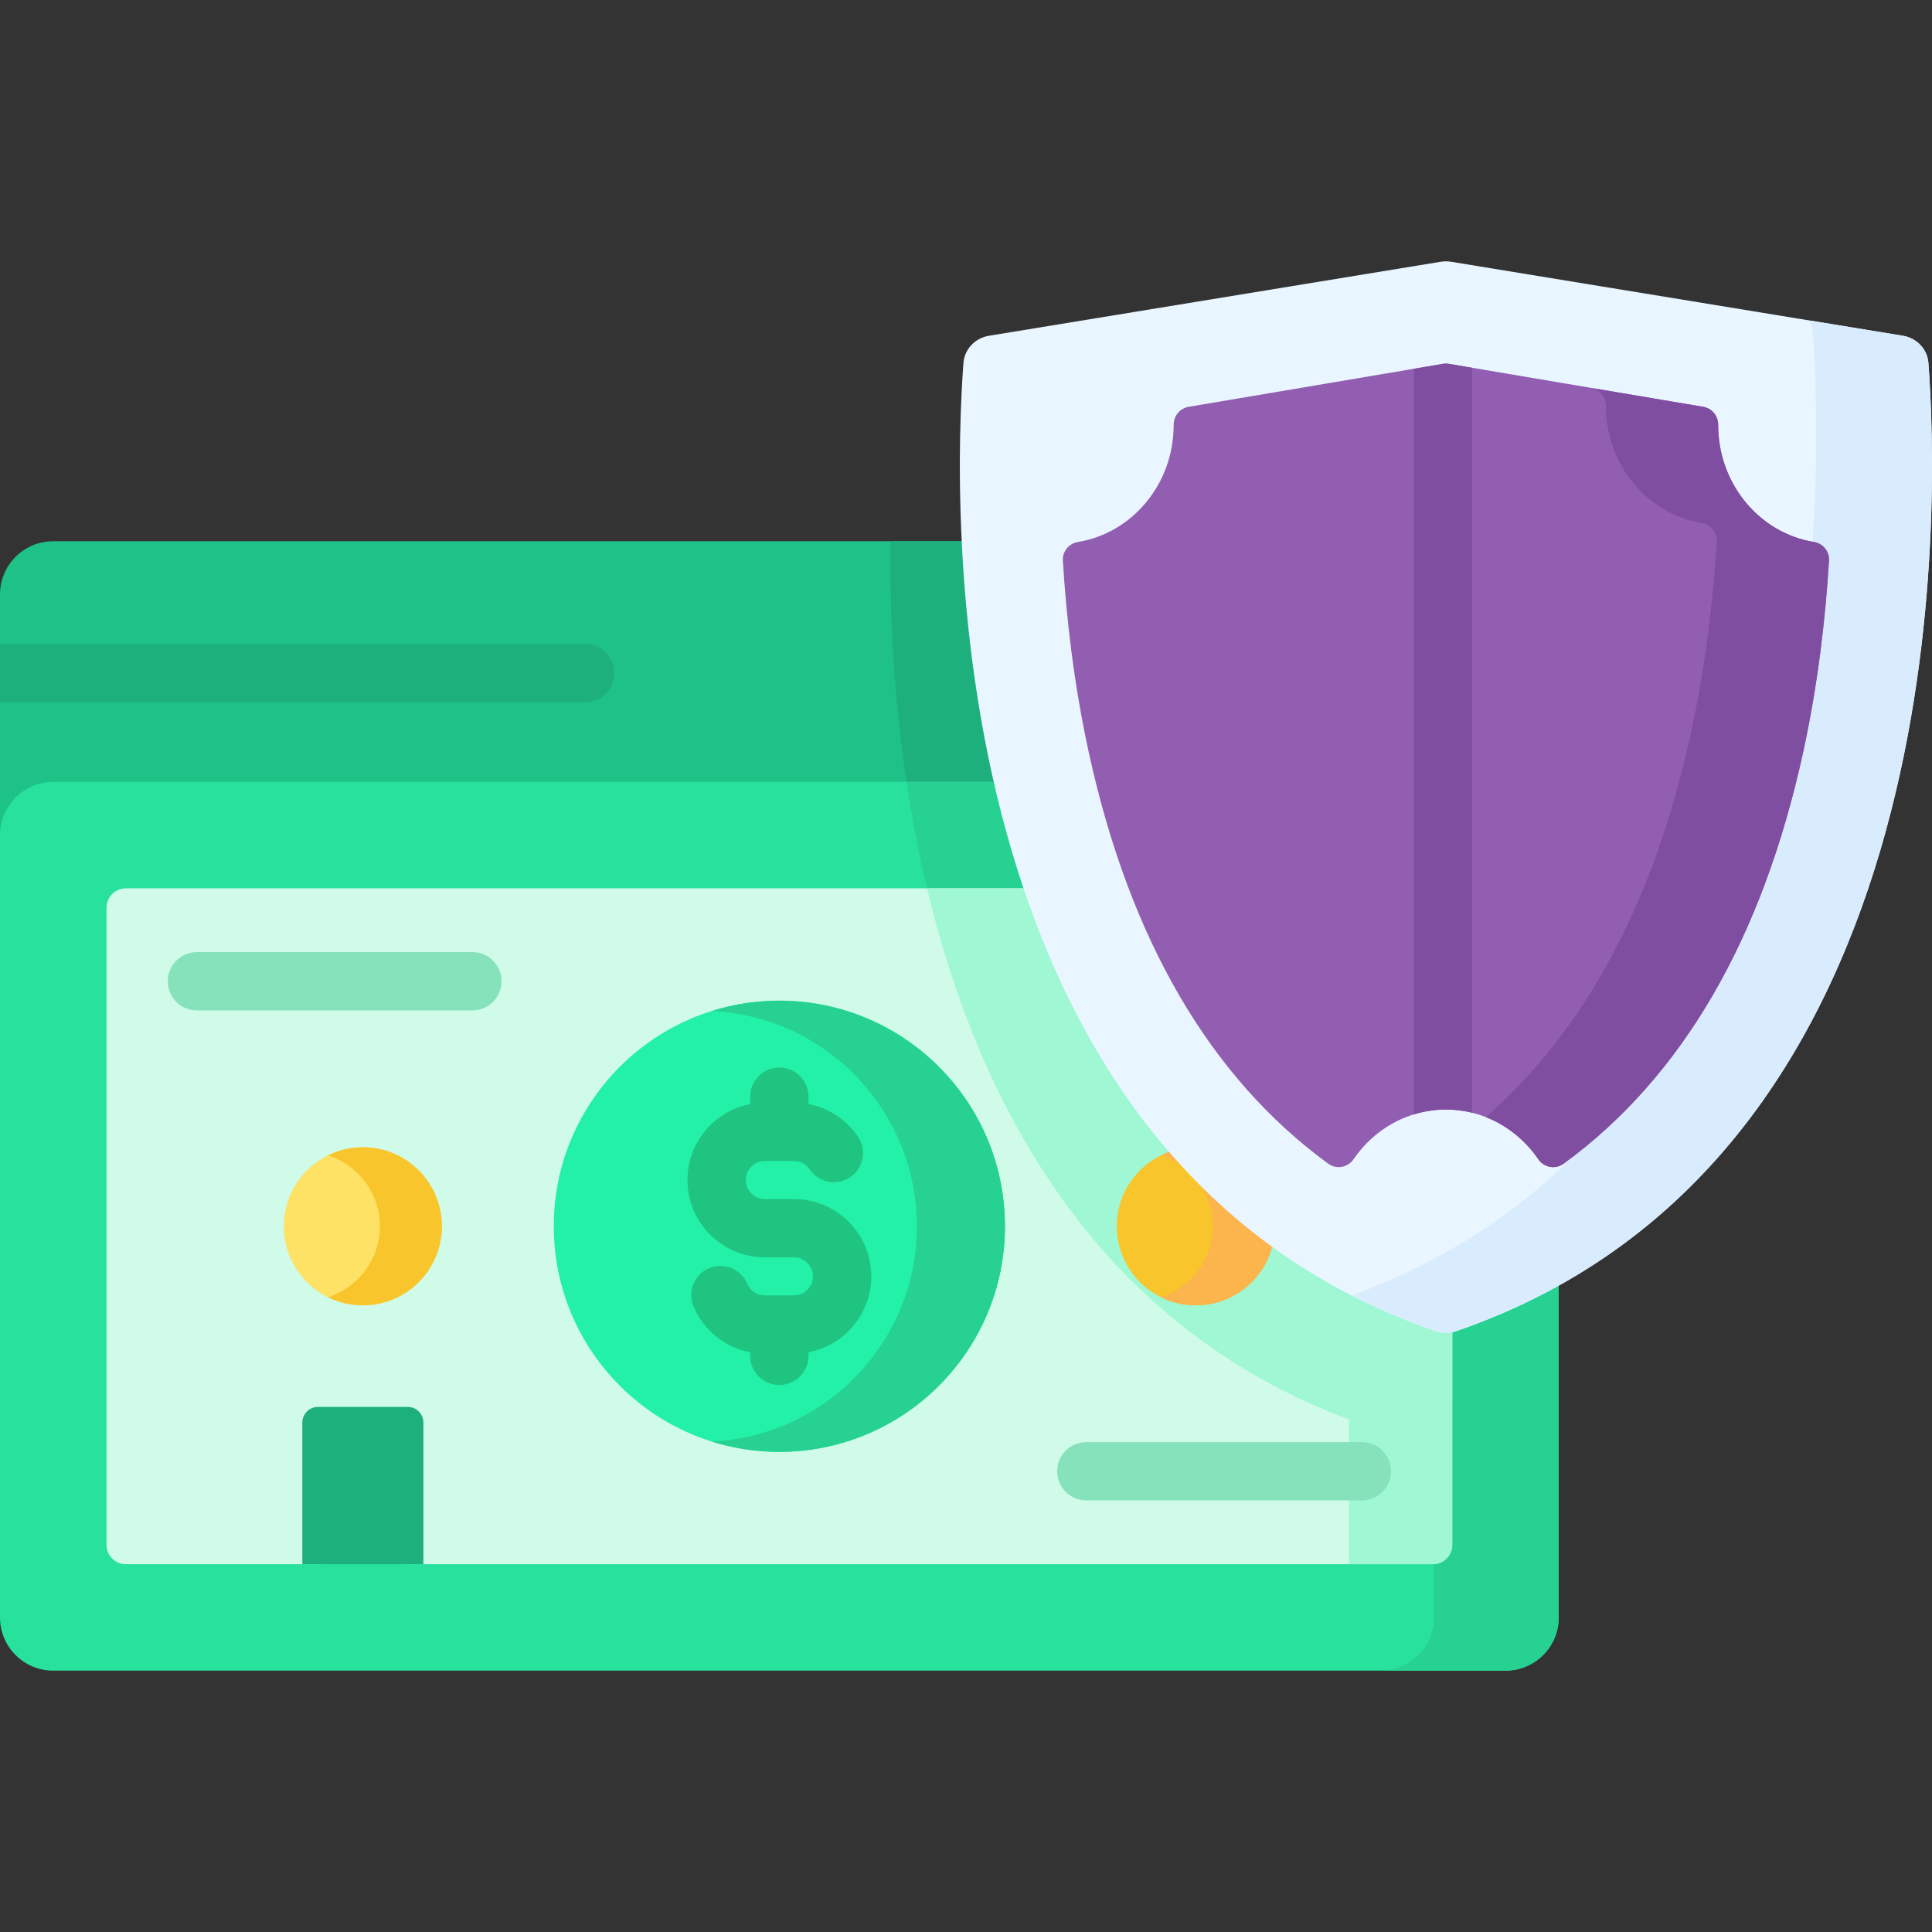 <svg id="Capa_1" enable-background="new 0 0 512 512" height="512" viewBox="0 0 512 512" width="512" xmlns="http://www.w3.org/2000/svg"><rect x="0" y="0" width="512" height="512" fill="#333333" stroke="none"/><g><g><g><g><g><path d="m413.077 157.539v222.369c0 7.79-6.318 14.108-14.108 14.108h-384.861c-7.79 0-14.108-6.318-14.108-14.108v-222.369c0-7.79 6.318-14.108 14.108-14.108h384.86c7.79 0 14.109 6.318 14.109 14.108z" fill="#1ec186"/><g fill="#1eb07c"><path d="m413.077 157.539v196.259c-13.035 9.815-28.145 18.024-45.647 24.035-1.718.583-3.599.583-5.316 0-115.33-39.575-126.852-174.953-126.126-234.402h162.981c7.789 0 14.108 6.318 14.108 14.108z"/><path d="m413.073 157.536v222.371c0 7.796-6.31 14.106-14.106 14.106h-33.046c7.796 0 14.106-6.31 14.106-14.106v-222.371c0-7.796-6.31-14.106-14.106-14.106h33.046c7.796-.001 14.106 6.309 14.106 14.106z"/></g></g><path d="m413.077 221.312v207.331c0 7.79-6.318 14.098-14.108 14.098h-384.861c-7.79 0-14.108-6.308-14.108-14.098v-207.331c0-7.79 6.318-14.108 14.108-14.108h384.86c7.79 0 14.109 6.318 14.109 14.108z" fill="#27e19d"/><path d="m413.077 221.312v132.485c-13.035 9.815-28.145 18.024-45.647 24.035-1.718.583-3.599.583-5.316 0-83.147-28.533-112.335-106.855-121.883-170.628h158.739c7.788 0 14.107 6.318 14.107 14.108z" fill="#26d192"/><path d="m413.073 221.312v207.325c0 7.796-6.31 14.106-14.106 14.106h-33.046c7.796 0 14.106-6.31 14.106-14.106v-207.325c0-7.796-6.31-14.106-14.106-14.106h33.046c7.796 0 14.106 6.31 14.106 14.106z" fill="#26d192"/><g><path d="m384.855 240.568v168.816c0 2.843-2.297 5.151-5.151 5.151h-272.658v-36.551h-21.768v36.551h-51.91c-2.843 0-5.151-2.308-5.151-5.151v-168.816c0-2.843 2.308-5.151 5.151-5.151h346.337c2.853 0 5.15 2.308 5.15 5.151z" fill="#cffbe8"/><g fill="#9ff7d3"><path d="m384.86 235.421v135.348c-5.521 2.607-11.338 4.969-17.431 7.064-1.718.583-3.599.583-5.316 0-71.196-24.434-102.827-85.365-116.444-142.412z"/><path d="m357.5 235.418v179.114h22.214c2.845 0 5.151-2.306 5.151-5.151v-168.812c0-2.845-2.306-5.151-5.151-5.151z"/></g></g><g><circle cx="206.538" cy="324.973" fill="#23f1a8" r="59.783"/><path d="m266.321 324.975c0 33.017-26.768 59.785-59.785 59.785-6.249 0-12.279-.955-17.941-2.736 30.281-1.433 54.382-26.42 54.382-57.049 0-30.619-24.091-55.605-54.352-57.058 5.662-1.771 11.672-2.727 17.912-2.727 33.016 0 59.784 26.768 59.784 59.785z" fill="#26d192"/><path d="m230.893 338.247c0-11.3-9.193-20.493-20.493-20.493h-7.722c-2.78 0-5.041-2.261-5.041-5.04 0-2.78 2.261-5.041 5.041-5.041h7.722c1.678 0 3.242.833 4.185 2.228 2.389 3.535 7.192 4.467 10.728 2.075 3.536-2.388 4.465-7.191 2.076-10.727-3.086-4.567-7.823-7.644-13.123-8.66v-1.95c0-4.268-3.459-7.726-7.726-7.726s-7.726 3.459-7.726 7.726v1.958c-9.457 1.814-16.628 10.138-16.628 20.117 0 11.3 9.193 20.493 20.493 20.493h7.722c2.78 0 5.041 2.261 5.041 5.04 0 2.78-2.261 5.041-5.041 5.041h-7.722c-2.032 0-3.856-1.209-4.647-3.081-1.662-3.93-6.195-5.767-10.126-4.106-3.93 1.662-5.769 6.195-4.107 10.126 2.703 6.39 8.374 10.866 15.015 12.135v.943c0 4.268 3.459 7.726 7.726 7.726s7.726-3.459 7.726-7.726v-.942c9.456-1.814 16.627-10.138 16.627-20.116z" fill="#1ec480"/></g><g><g><circle cx="316.915" cy="324.975" fill="#f8c52d" r="20.946"/><path d="m337.858 324.975c0 11.567-9.37 20.946-20.946 20.946-3.309 0-6.451-.769-9.231-2.15 7.971-2.53 13.745-9.991 13.745-18.796s-5.774-16.266-13.745-18.796c2.78-1.381 5.922-2.15 9.231-2.15 11.575 0 20.946 9.379 20.946 20.946z" fill="#fcb44d"/></g><g><circle cx="96.162" cy="324.975" fill="#fee265" r="20.946"/><path d="m117.105 324.975c0 11.567-9.37 20.946-20.946 20.946-3.309 0-6.451-.769-9.231-2.15 7.971-2.53 13.745-9.991 13.745-18.796s-5.774-16.266-13.745-18.796c2.78-1.381 5.922-2.15 9.231-2.15 11.576 0 20.946 9.379 20.946 20.946z" fill="#f8c52d"/></g></g><g fill="#86e2ba"><path d="m360.89 382.178h-73c-4.268 0-7.726 3.459-7.726 7.726s3.459 7.726 7.726 7.726h73c4.268 0 7.726-3.459 7.726-7.726s-3.458-7.726-7.726-7.726z"/><path d="m125.186 252.318h-73c-4.267 0-7.726 3.459-7.726 7.726 0 4.268 3.459 7.726 7.726 7.726h73.001c4.267 0 7.726-3.459 7.726-7.726-.001-4.267-3.46-7.726-7.727-7.726z"/></g></g><g><path d="m162.779 178.366c0 4.275-3.461 7.726-7.726 7.726h-155.053v-15.452h155.053c4.265 0 7.726 3.461 7.726 7.726z" fill="#1eb07c"/></g></g><g fill="#1eb07c"><path d="m328.66 277.112h-23.767c-2.295 0-4.156-1.861-4.156-4.156v-37.538h32.078v37.538c0 2.295-1.86 4.156-4.155 4.156z"/><path d="m84.278 372.838h23.767c2.295 0 4.156 1.861 4.156 4.156v37.538h-32.078v-37.538c0-2.296 1.86-4.156 4.155-4.156z"/></g></g><g><g><g><path d="m504.284 88.98-119.745-19.613c-.897-.147-1.814-.147-2.711 0l-119.745 19.613c-3.697.606-6.49 3.576-6.762 7.202-2.647 35.23-8.824 210.614 125.204 256.603 1.718.589 3.601.589 5.318 0 134.028-45.989 127.851-221.373 125.204-256.603-.273-3.627-3.065-6.597-6.763-7.202z" fill="#eaf6ff"/><path d="m385.845 352.782c-1.717.592-3.606.592-5.323 0-7.928-2.723-15.368-5.897-22.344-9.472 130.921-47.575 124.816-220.578 122.187-255.539-.073-1.01-.342-1.966-.773-2.834l24.696 4.041c3.696.608 6.487 3.576 6.756 7.207 2.653 35.229 8.823 210.609-125.199 256.597z" fill="#d9ecfd"/></g><path d="m480.711 143.63c2.407.393 4.135 2.53 3.987 4.964-.929 15.283-2.927 32.73-6.832 50.665-10.828 49.666-32.109 86.205-63.484 109.132-2.179 1.592-5.198 1.036-6.722-1.191-5.453-7.965-14.381-13.156-24.476-13.156-10.094 0-19.022 5.191-24.476 13.156-1.525 2.227-4.543 2.783-6.722 1.191-31.375-22.928-52.656-59.466-63.484-109.132-3.904-17.936-5.903-35.378-6.832-50.665-.148-2.434 1.58-4.571 3.987-4.964 14.377-2.347 25.378-15.343 25.378-31.018 0-.014 0-.028 0-.042-.003-2.347 1.647-4.369 3.961-4.76l67.396-11.388c.524-.089 1.06-.089 1.584 0l67.396 11.388c2.315.391 3.964 2.413 3.961 4.76v.042c0 15.675 11.001 28.671 25.378 31.018z" fill="#915eb2"/><path d="m484.695 148.591c-.924 15.29-2.921 32.735-6.828 50.669-10.83 49.666-32.111 86.206-63.488 109.129-2.179 1.594-5.194 1.042-6.717-1.184-3.442-5.028-8.272-8.951-13.909-11.154 26.412-23.081 44.615-57.142 54.363-101.835 3.899-17.934 5.904-35.379 6.828-50.661.15-2.439-1.579-4.57-3.986-4.965-14.374-2.352-25.378-15.345-25.378-31.022v-.04c.008-2.25-1.516-4.207-3.694-4.697l29.49 4.981c2.313.387 3.963 2.408 3.955 4.76v.04c0 15.677 11.004 28.67 25.378 31.022 2.407.386 4.136 2.526 3.986 4.957z" fill="#804ea0"/></g><g><path d="m390.119 97.466v197.424c-2.225-.556-4.543-.845-6.933-.845-2.957 0-5.82.443-8.52 1.277v-197.588l7.726-1.308c.525-.093 1.061-.093 1.587 0z" fill="#804ea0"/></g></g></g></svg>